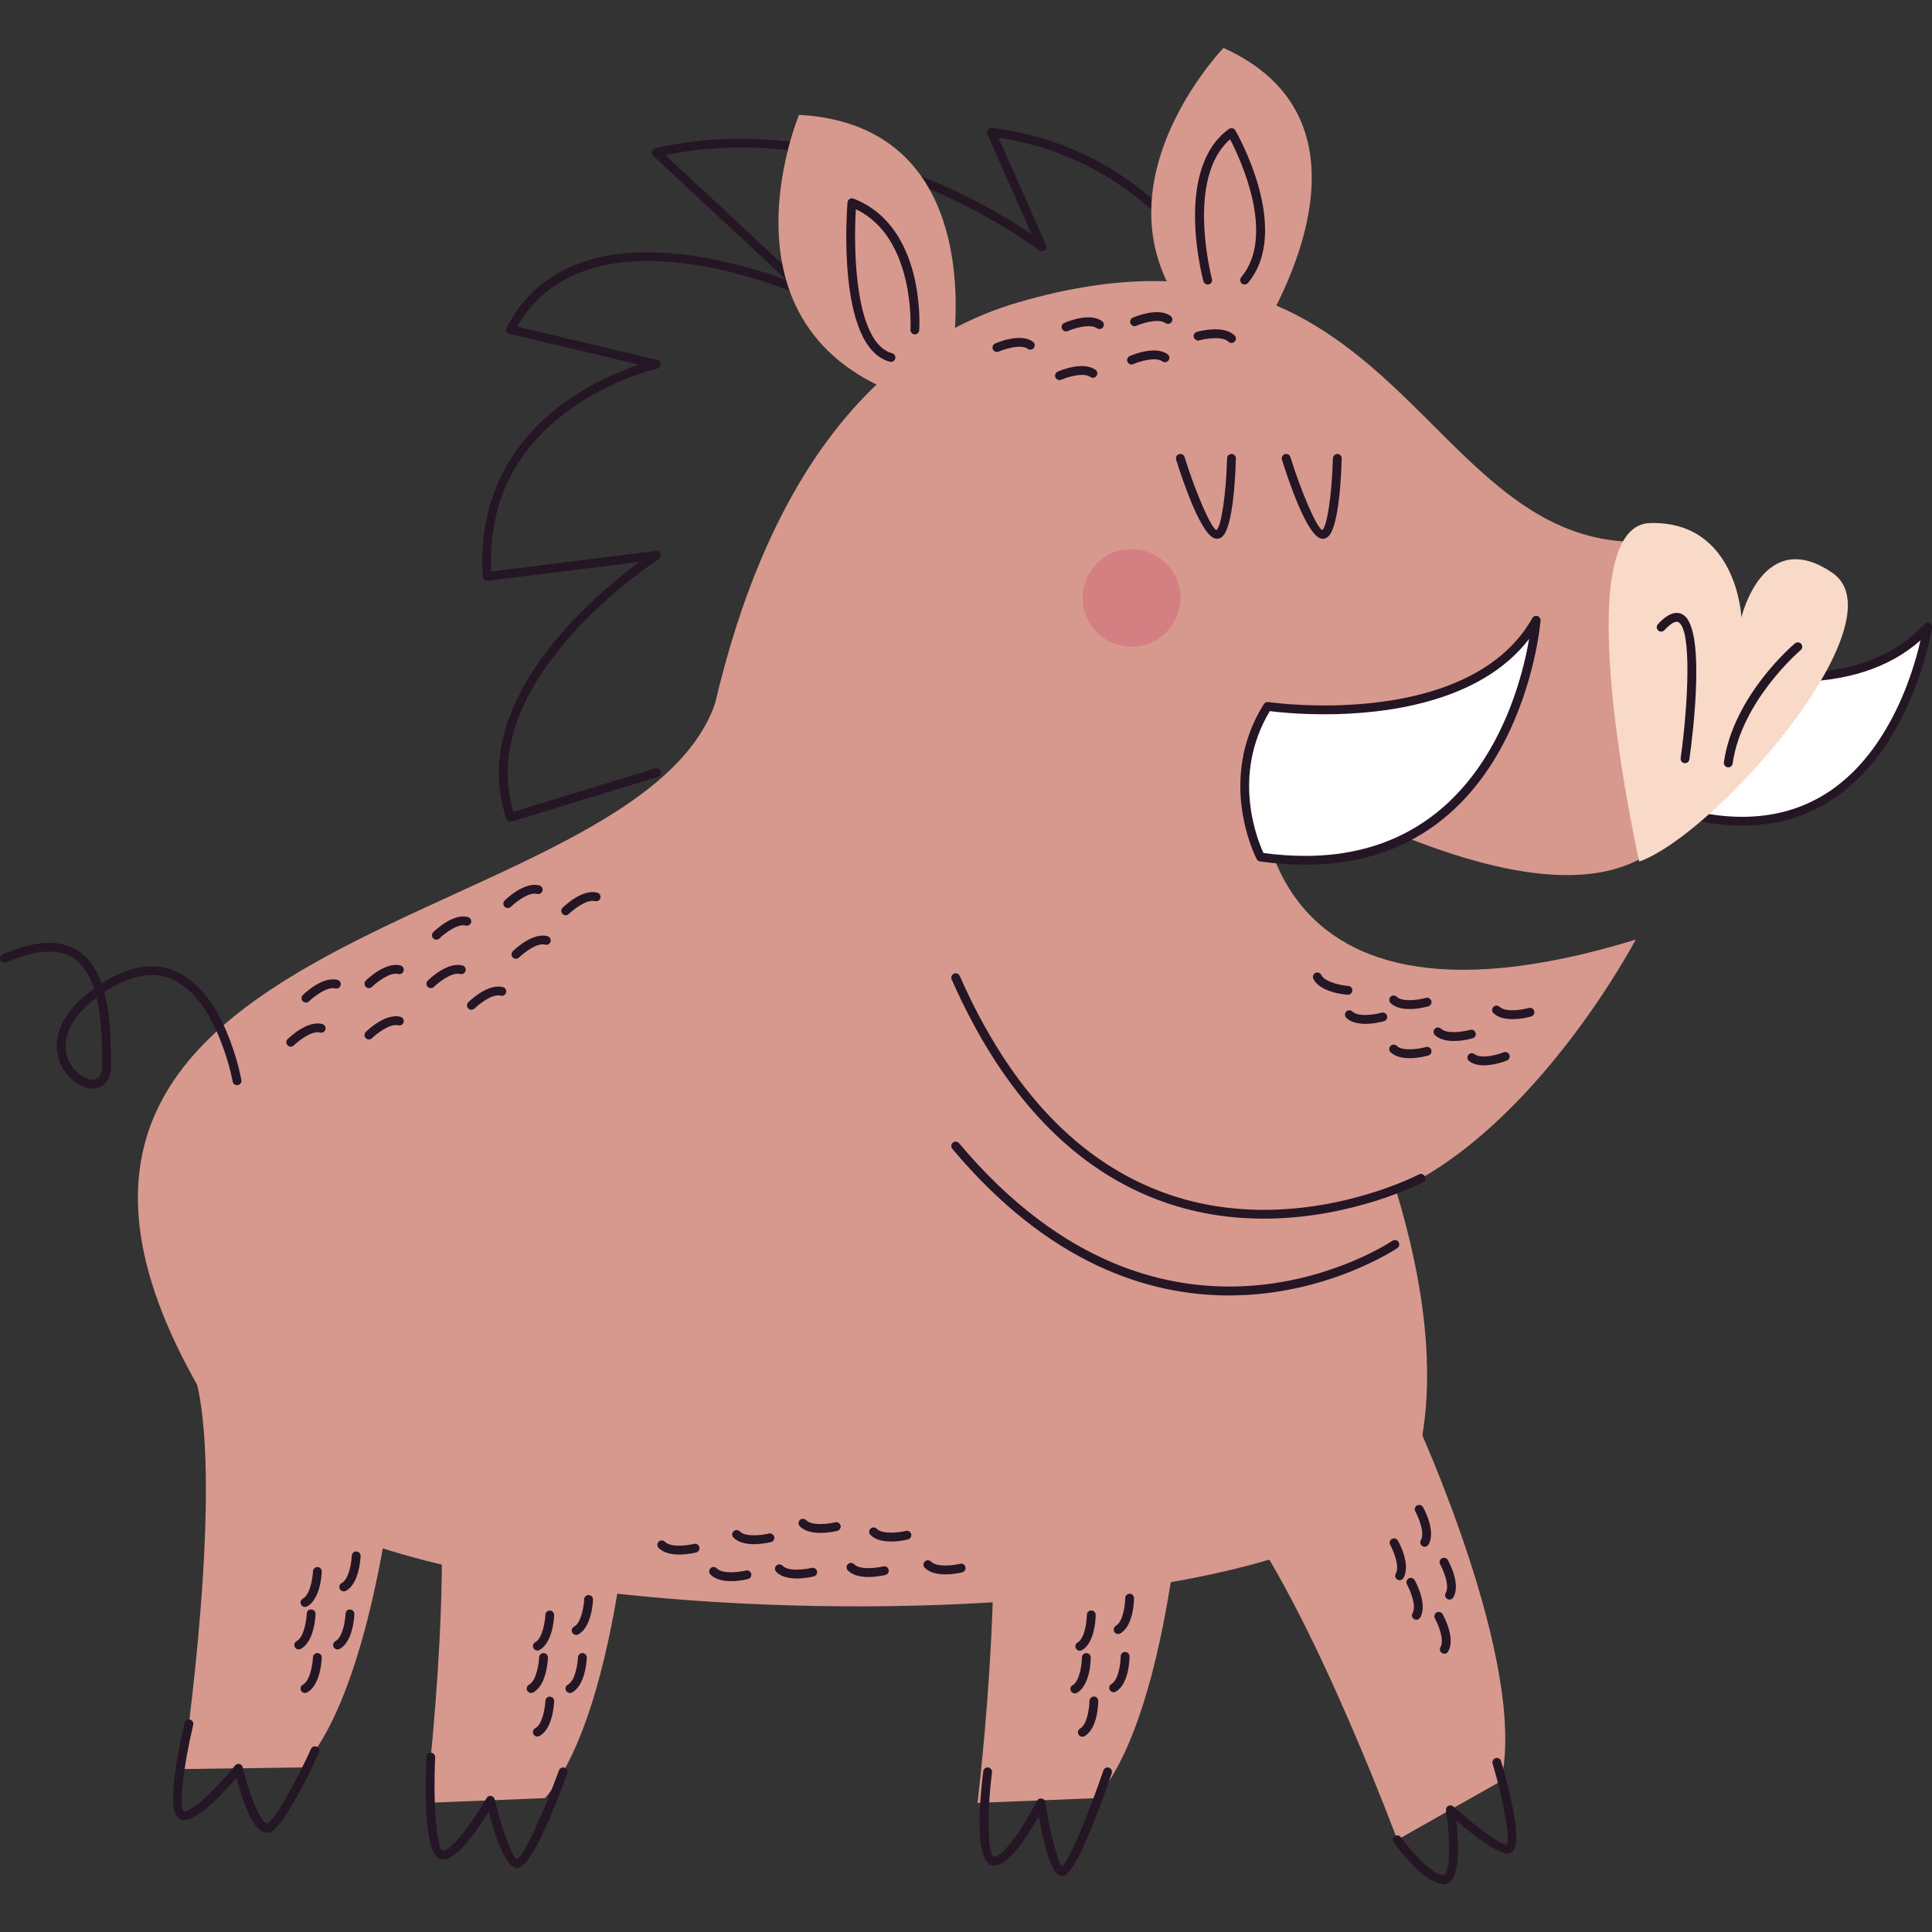 <?xml version="1.0" encoding="UTF-8"?>
<!-- Generator: Adobe Illustrator 25.1.0, SVG Export Plug-In . SVG Version: 6.00 Build 0)  -->
<svg xmlns="http://www.w3.org/2000/svg" xmlns:xlink="http://www.w3.org/1999/xlink" version="1.1" id="Capa_1" x="0px" y="0px" viewBox="0 0 500 500" style="enable-background:new 0 0 500 500;" xml:space="preserve" width="512" height="512">
<rect x="0" y="0" width="500" height="500" fill="#333333" stroke="none"/>
<g>
	<path style="fill:#251626;" d="M132.122,212.653c0.109,0,0.223-0.016,0.334-0.049l37.768-11.549   c0.601-0.185,0.94-0.822,0.757-1.425c-0.185-0.601-0.813-0.942-1.425-0.757l-36.693,11.221   c-10.406-34.263,37.154-65.106,37.641-65.416c0.448-0.287,0.639-0.849,0.459-1.35s-0.686-0.82-1.214-0.744l-42.606,5.31   c-0.811-17.498,6.029-31.601,20.342-41.934c11.001-7.943,22.536-10.557,22.649-10.582c0.519-0.116,0.891-0.572,0.895-1.105   s-0.359-0.996-0.878-1.118l-36.314-8.624c18.894-32.944,74.018-7.856,74.577-7.597c0.508,0.243,1.114,0.071,1.428-0.396   c0.312-0.466,0.241-1.089-0.169-1.472l-37.492-34.942c50.671-10.428,96.347,24.34,96.812,24.699   c0.41,0.316,0.987,0.321,1.401-0.004c0.41-0.321,0.55-0.882,0.339-1.359l-12.315-27.824   c68.042,10.248,79.715,100.895,79.827,101.819c0.073,0.628,0.648,1.087,1.267,0.996c0.626-0.074,1.071-0.641,0.996-1.267   c-0.114-0.951-12.215-95.126-83.818-104.089c-0.428-0.051-0.815,0.123-1.058,0.452c-0.245,0.33-0.294,0.764-0.127,1.14   l11.473,25.919c-11.851-7.989-52.914-32.481-97.422-22.244c-0.41,0.096-0.735,0.408-0.846,0.815   c-0.109,0.408,0.016,0.842,0.325,1.131l34.581,32.229c-15.313-5.684-56.903-17.703-72.506,12.23   c-0.163,0.312-0.172,0.682-0.027,1.002c0.147,0.319,0.432,0.555,0.775,0.635l33.53,7.963c-4.477,1.472-11.863,4.432-19.173,9.698   c-10.564,7.606-22.83,21.618-21.28,45.188c0.02,0.312,0.169,0.604,0.412,0.804c0.241,0.198,0.561,0.296,0.866,0.252l39.265-4.893   c-11.526,8.484-44.698,36.111-34.439,66.463C131.202,212.352,131.645,212.653,132.122,212.653z"/>
	<g>
		<path style="fill:#FFFFFF;" d="M426.099,168.173c0,0,49.433,19.528,72.76-5.862c0,0-10.082,69.212-72.352,45.139    C426.507,207.449,409.72,184.421,426.099,168.173z"/>
		<path style="fill:#251626;" d="M426.095,208.514c-0.203-0.08-0.381-0.216-0.51-0.392c-0.174-0.238-17.168-24.015-0.29-40.757    c0.321-0.316,0.8-0.414,1.223-0.252c0.18,0.071,18.173,7.092,37.234,7.092c15.017,0,26.545-4.261,34.267-12.664    c0.339-0.37,0.882-0.477,1.33-0.258c0.452,0.214,0.711,0.699,0.639,1.194c-0.076,0.512-7.943,51.192-49.105,51.199    c-0.002,0-0.004,0-0.007,0C443.292,213.675,434.955,211.938,426.095,208.514z M463.752,176.486    c-17.324,0-33.784-5.673-37.359-6.985c-6.054,6.339-7.787,14.422-5.15,24.039c1.806,6.588,5.172,11.76,5.998,12.97    c8.475,3.241,16.424,4.884,23.634,4.884c0.002,0,0.004,0,0.007,0c16.393-0.002,29.247-8.234,38.203-24.469    c4.564-8.27,6.9-16.629,7.94-21.213C488.976,172.864,477.804,176.486,463.752,176.486z"/>
	</g>
	<path style="fill:#D7998E;" d="M180.854,307.141c-6.81-5.243-20.043-199.118,82.855-228.943s104.222,72.82,170.166,61.1   c0,0,51.054,147.105-107.836,59.133c0,0-6.964,76.771,97.279,44.744c0,0-25.624,48.83-62.327,65.234   C342.828,316.527,311.942,408.067,180.854,307.141z"/>
	<path style="fill:#D7998E;" d="M246.266,92.882c0,0,11.276-60.32-39.467-63.166c0,0-24.301,57.75,30.841,73.968L246.266,92.882z"/>
	<path style="fill:#D7998E;" d="M324.498,89.176c0,0,38.454-55.847-7.863-76.77c0,0-43.463,45.129,2.143,80.111L324.498,89.176z"/>
	<path style="fill:#F9D9C8;" d="M424.228,222.981c0,0-19.59-87.051,2.868-87.613c22.459-0.561,23.582,24.396,23.582,24.396   s5.615-23.835,23.582-11.483S444.501,215.685,424.228,222.981z"/>
	<path style="fill:#251626;" d="M436.082,197.514c0.559,0,1.047-0.412,1.127-0.982c0.809-5.744,4.513-34.552-1.922-37.606   c-2.633-1.25-5.334,1.662-6.221,2.617c-0.428,0.463-0.399,1.185,0.062,1.613c0.463,0.43,1.185,0.401,1.613-0.062   c1.55-1.679,2.851-2.452,3.568-2.107c3.617,1.717,2.552,21.634,0.641,35.229c-0.087,0.624,0.347,1.201,0.971,1.287   C435.975,197.509,436.029,197.514,436.082,197.514z"/>
	<path style="fill:#251626;" d="M447.272,198.583c0.557,0,1.045-0.41,1.127-0.978c2.336-16.319,17.46-29.233,17.611-29.363   c0.481-0.405,0.543-1.125,0.136-1.606c-0.408-0.481-1.127-0.539-1.606-0.136c-0.65,0.546-15.941,13.611-18.4,30.779   c-0.089,0.624,0.345,1.203,0.967,1.292C447.163,198.578,447.217,198.583,447.272,198.583z"/>
	<path style="fill:#251626;" d="M230.582,93.657c0.503,0,0.964-0.336,1.103-0.846c0.163-0.608-0.198-1.232-0.809-1.397   c-9.54-2.552-10.061-26.414-9.381-37.27c15.46,7.39,14.141,30.935,14.126,31.18c-0.04,0.628,0.437,1.172,1.065,1.212   c0.557,0.065,1.169-0.432,1.212-1.065c0.071-1.094,1.528-26.888-17.01-34.071c-0.334-0.136-0.711-0.098-1.016,0.096   c-0.305,0.189-0.503,0.515-0.532,0.871c-0.129,1.53-2.976,37.523,10.949,41.252C230.386,93.643,230.486,93.657,230.582,93.657z"/>
	<path style="fill:#251626;" d="M312.556,73.631c0.098,0,0.198-0.013,0.298-0.04c0.608-0.165,0.967-0.791,0.802-1.399   c-0.071-0.267-6.887-26.062,4.693-36.149c2.599,5.009,11.925,24.841,2.875,35.719c-0.401,0.483-0.336,1.203,0.149,1.606   c0.477,0.399,1.198,0.336,1.606-0.149c11.375-13.671-2.679-38.437-3.283-39.486c-0.163-0.278-0.434-0.477-0.751-0.546   c-0.323-0.06-0.646,0.004-0.907,0.192c-14.275,10.348-6.905,38.227-6.584,39.41C311.594,73.297,312.053,73.631,312.556,73.631z"/>
	<path style="fill:#251626;" d="M342.335,139.434c0.376,0,0.849-0.109,1.321-0.499c2.889-2.381,3.47-16.128,3.579-20.284   c0.016-0.628-0.481-1.152-1.111-1.169c-0.621,0.045-1.152,0.481-1.169,1.111c-0.245,9.283-1.51,17.798-2.762,18.591   c-1.316-0.459-5.183-9.103-8.243-18.903c-0.189-0.599-0.822-0.94-1.43-0.748c-0.601,0.189-0.935,0.829-0.748,1.43   c1.858,5.942,6.571,19.834,10.237,20.444C342.106,139.423,342.215,139.434,342.335,139.434z"/>
	<path style="fill:#251626;" d="M314.948,139.434c0.376,0,0.849-0.109,1.321-0.499c2.889-2.381,3.47-16.128,3.579-20.284   c0.016-0.628-0.481-1.152-1.111-1.169c-0.695,0.045-1.152,0.481-1.169,1.111c-0.245,9.283-1.51,17.798-2.762,18.591   c-1.316-0.459-5.183-9.103-8.243-18.903c-0.189-0.599-0.822-0.94-1.43-0.748c-0.601,0.189-0.935,0.829-0.748,1.43   c1.858,5.942,6.571,19.834,10.237,20.444C314.719,139.423,314.828,139.434,314.948,139.434z"/>
	<circle style="fill:#D47F81;" cx="292.839" cy="154.739" r="12.633"/>
	<path style="fill:#D7998E;" d="M337.615,252.689c0,0,41.934,72.072,29.366,124.372S98.969,426.07,66.775,382.398   c-107.327-145.591,95.881-136.507,118.279-200.289C194.452,155.348,337.615,252.689,337.615,252.689z"/>
	<g>
		<path style="fill:#FFFFFF;" d="M328.045,182.816c0,0,52.583,7.747,69.509-22.292c0,0-5.194,70.534-71.312,61.286    C326.242,221.811,315.801,202.37,328.045,182.816z"/>
		<path style="fill:#251626;" d="M326.085,222.941c-0.361-0.051-0.675-0.27-0.846-0.59c-0.107-0.2-10.611-20.255,1.84-40.141    c0.243-0.385,0.69-0.577,1.134-0.523c0.06,0.009,6.121,0.886,14.625,0.886c15.306,0,42.64-2.936,53.725-22.607    c0.258-0.465,0.806-0.686,1.323-0.532c0.512,0.154,0.846,0.641,0.809,1.176c-0.047,0.63-5.297,63.178-60.926,63.178    C334.034,223.787,330.103,223.502,326.085,222.941z M342.836,184.854c-7.029,0-12.315-0.572-14.208-0.809    c-10.101,16.814-3.089,33.61-1.63,36.719c3.706,0.492,7.326,0.742,10.769,0.742c44.419,0,55.478-41.677,57.979-56.173    C382.839,182.199,357.487,184.854,342.836,184.854z"/>
	</g>
	<path style="fill:#D7998E;" d="M306.904,372.128c0,0-2.906,69.501-23.106,93.227l-30.816,1.225c0,0,9.319-76.826,0-103.086   L306.904,372.128z"/>
	<path style="fill:#D7998E;" d="M366.324,367.483c0,0,29.23,63.123,22.13,93.463l-26.838,15.195c0,0-26.881-72.57-47.186-91.652   L366.324,367.483z"/>
	<path style="fill:#D7998E;" d="M103.727,364.824c0,0-4.734,69.401-25.551,92.587l-30.838,0.414c0,0,11.337-76.554,2.712-103.05   L103.727,364.824z"/>
	<path style="fill:#D7998E;" d="M164.157,372.128c0,0-2.906,69.501-23.106,93.227l-30.816,1.225c0,0,9.319-76.826,0-103.086   L164.157,372.128z"/>
	<path style="fill:#251626;" d="M327.069,315.387c23.079,0,40.967-9.299,41.207-9.426c0.557-0.294,0.768-0.984,0.472-1.541   c-0.294-0.552-0.978-0.773-1.541-0.472c-0.314,0.165-31.915,16.564-64.937,5.096c-22.714-7.889-40.847-26.89-53.894-56.48   c-0.252-0.577-0.922-0.84-1.503-0.581c-0.575,0.254-0.837,0.927-0.581,1.503c13.317,30.2,31.908,49.62,55.255,57.721   C310.333,314.254,319.017,315.387,327.069,315.387z"/>
	<path style="fill:#251626;" d="M318.057,335.262c25.278,0,43.254-12.039,43.579-12.264c0.517-0.356,0.648-1.067,0.292-1.584   c-0.361-0.519-1.071-0.65-1.586-0.294c-0.579,0.399-58.284,38.949-112.136-25.264c-0.405-0.483-1.125-0.546-1.606-0.14   c-0.483,0.403-0.546,1.123-0.14,1.606C271.409,327.072,297.214,335.262,318.057,335.262z"/>
	<path style="fill:#251626;" d="M15.46,274.864c-1.196-3.085-2.532-10.82,8.883-19.012c-1.107-3.345-2.8-6.183-5.392-7.874   c-3.976-2.59-9.814-2.218-17.348,1.105c-0.581,0.256-1.25-0.007-1.503-0.581c-0.256-0.577,0.007-1.25,0.581-1.503   c8.288-3.655,14.854-3.971,19.516-0.931c2.916,1.9,4.833,4.933,6.094,8.464c0.223-0.143,0.45-0.285,0.679-0.428   c6.845-4.241,13.11-5.145,18.62-2.686c12.729,5.675,16.714,27.173,16.876,28.086c0.111,0.619-0.301,1.212-0.922,1.323   c-0.608,0.098-1.212-0.301-1.323-0.922c-0.038-0.212-3.936-21.226-15.564-26.407c-4.784-2.127-10.328-1.27-16.484,2.544   c-0.408,0.252-0.797,0.503-1.176,0.753c1.715,6.354,1.715,13.783,1.715,19.108c0,4.501-2.662,5.486-3.806,5.7   c-0.307,0.058-0.621,0.085-0.942,0.085C20.701,281.686,16.977,278.777,15.46,274.864z M17.587,274.04   c1.368,3.528,4.758,5.713,6.898,5.321c1.608-0.301,1.944-2.047,1.944-3.459c0-4.956,0-11.834-1.421-17.709   C15.596,265.255,16.609,271.518,17.587,274.04z"/>
	<path style="fill:#251626;" d="M274.819,485.464c0.212,0,0.425-0.038,0.637-0.118c3.365-1.263,9.7-18.901,12.268-26.427   c0.203-0.595-0.116-1.243-0.713-1.448c-0.584-0.196-1.243,0.116-1.448,0.713c-3.708,10.869-8.707,23.068-10.68,24.857   c-1.363-1.599-3.303-9.584-4.361-16.629c-0.073-0.49-0.454-0.875-0.942-0.956c-0.497-0.091-0.971,0.163-1.198,0.604   c-3.802,7.377-9.214,14.97-11.132,14.457c-1.653-0.412-1.902-10.816-0.523-21.823c0.078-0.626-0.365-1.196-0.989-1.274   c-0.617-0.087-1.196,0.361-1.274,0.989c-0.869,6.929-2.385,23.166,2.234,24.322c3.827,0.933,9.159-7.401,12.114-12.662   c0.949,5.346,2.795,13.789,5.185,15.175C274.251,485.391,274.531,485.464,274.819,485.464z"/>
	<path style="fill:#251626;" d="M373.584,487.594c0.804,0,1.528-0.345,2.087-0.996c2.241-2.599,1.724-10.707,1.203-15.395   c3.118,2.655,8.715,7.136,12.315,8.392c1.158,0.405,1.911-0.082,2.254-0.41c2.777-2.646-1.149-17.255-2.967-23.413   c-0.178-0.604-0.82-0.944-1.417-0.771c-0.604,0.178-0.949,0.813-0.771,1.417c3.022,10.241,4.662,19.912,3.579,21.119   c-4.595-1.724-13.653-9.938-13.742-10.021c-0.359-0.321-0.88-0.388-1.305-0.163c-0.425,0.227-0.662,0.699-0.59,1.176   c0.8,5.352,1.432,14.587-0.285,16.58c-0.176,0.203-0.292,0.203-0.361,0.203c-2.842,0-8.281-6.036-11.045-9.842   c-0.37-0.512-1.085-0.619-1.593-0.252c-0.51,0.37-0.621,1.082-0.252,1.593C361.494,477.914,368.66,487.594,373.584,487.594z"/>
	<path style="fill:#251626;" d="M133.823,483.453c2.664,0,7.032-8.241,12.987-24.509c0.216-0.592-0.087-1.247-0.679-1.463   c-0.595-0.218-1.247,0.091-1.463,0.679c-3.844,10.504-9.112,22.298-10.914,23.035c-1.1-0.421-3.878-7.678-5.742-15.54   c-0.107-0.454-0.483-0.797-0.944-0.866c-0.479-0.06-0.922,0.158-1.154,0.561c-3.782,6.584-9.159,13.62-11.317,13.62   c-0.016,0-0.033,0-0.049,0c-1.581-0.757-2.477-11.825-1.922-24.162c0.029-0.628-0.457-1.163-1.087-1.189   c-0.702-0.111-1.16,0.459-1.189,1.087c-0.445,9.814-0.503,26.309,4.083,26.541c3.802,0.223,9.139-7.669,12.032-12.364   c1.624,6.223,4.274,14.239,7.221,14.564C133.73,483.451,133.777,483.453,133.823,483.453z"/>
	<path style="fill:#251626;" d="M69.002,474.31c0.405,0,0.804-0.102,1.185-0.312c4.014-2.187,11.537-18.582,12.382-20.447   c0.261-0.572,0.007-1.247-0.568-1.508c-0.568-0.256-1.25-0.007-1.508,0.568c-3.069,6.764-8.878,18.012-11.397,19.384   c-2.216-0.891-4.96-9.09-6.274-14.627c-0.1-0.423-0.432-0.753-0.858-0.849c-0.414-0.105-0.866,0.053-1.138,0.394   c-4.824,5.976-11.243,12.199-13.288,11.856c-1.261-1.045-0.16-11.306,2.463-22.382c0.145-0.613-0.234-1.227-0.846-1.372   c-0.617-0.156-1.227,0.232-1.372,0.846c-0.797,3.361-4.644,20.317-2.143,24.117c0.474,0.722,1.078,0.962,1.501,1.036   c3.633,0.633,10.517-6.796,14.019-10.927c1.158,4.323,3.742,12.631,6.787,13.987C68.296,474.232,68.652,474.31,69.002,474.31z"/>
	<path style="fill:#251626;" d="M147.495,438.145c0.183,0,0.368-0.045,0.541-0.136c3.466-1.866,3.793-8.288,3.82-9.014   c0.022-0.628-0.47-1.156-1.098-1.178c-0.016-0.002-0.029-0.002-0.042-0.002c-0.61,0-1.116,0.483-1.14,1.098   c-0.056,1.503-0.657,6.029-2.622,7.087c-0.555,0.298-0.762,0.991-0.463,1.546C146.697,437.927,147.089,438.145,147.495,438.145z"/>
	<path style="fill:#251626;" d="M149.105,423.124c0.183,0,0.368-0.045,0.539-0.136c3.468-1.864,3.795-8.288,3.822-9.014   c0.022-0.628-0.47-1.156-1.098-1.178c-0.016-0.002-0.029-0.002-0.042-0.002c-0.61,0-1.116,0.483-1.14,1.098   c-0.056,1.503-0.657,6.032-2.619,7.087c-0.555,0.298-0.764,0.989-0.466,1.544C148.305,422.906,148.7,423.124,149.105,423.124z"/>
	<path style="fill:#251626;" d="M139.06,427.151c0.183,0,0.37-0.045,0.541-0.136c3.463-1.866,3.791-8.29,3.818-9.016   c0.022-0.628-0.47-1.156-1.098-1.178c-0.016-0.002-0.029-0.002-0.042-0.002c-0.61,0-1.116,0.483-1.14,1.098   c-0.056,1.503-0.657,6.034-2.619,7.09c-0.555,0.298-0.762,0.991-0.463,1.546C138.262,426.935,138.654,427.151,139.06,427.151z"/>
	<path style="fill:#251626;" d="M224.771,408.128c2.111,0,4-0.443,4.368-0.535c0.61-0.154,0.982-0.771,0.831-1.383   c-0.151-0.61-0.764-0.984-1.383-0.831c-1.461,0.363-5.976,1.038-7.535-0.559c-0.439-0.448-1.16-0.461-1.613-0.018   c-0.45,0.439-0.459,1.16-0.018,1.613C220.733,407.758,222.844,408.128,224.771,408.128z"/>
	<path style="fill:#251626;" d="M212.338,396.715c2.111,0,3.996-0.443,4.366-0.535c0.61-0.154,0.982-0.771,0.831-1.381   c-0.151-0.613-0.762-0.982-1.383-0.833c-1.461,0.365-5.976,1.038-7.535-0.559c-0.441-0.45-1.163-0.454-1.613-0.018   c-0.45,0.441-0.459,1.163-0.018,1.613C208.3,396.345,210.412,396.715,212.338,396.715z"/>
	<path style="fill:#251626;" d="M206.238,408.515c2.111,0,3.996-0.443,4.366-0.535c0.61-0.154,0.982-0.771,0.831-1.381   s-0.777-0.982-1.381-0.833c-1.463,0.363-5.978,1.038-7.537-0.559c-0.439-0.45-1.16-0.454-1.613-0.018   c-0.45,0.441-0.459,1.163-0.018,1.613C202.2,408.146,204.311,408.515,206.238,408.515z"/>
	<path style="fill:#251626;" d="M230.62,398.947c2.111,0,3.996-0.443,4.366-0.535c0.61-0.154,0.982-0.771,0.831-1.381   c-0.151-0.613-0.766-0.984-1.383-0.833c-1.457,0.363-5.976,1.038-7.535-0.559c-0.439-0.452-1.16-0.457-1.613-0.018   c-0.45,0.441-0.459,1.163-0.018,1.613C226.582,398.577,228.693,398.947,230.62,398.947z"/>
	<path style="fill:#251626;" d="M244.663,407.449c2.111,0,3.996-0.443,4.366-0.535c0.61-0.154,0.982-0.771,0.831-1.381   c-0.151-0.612-0.78-0.984-1.381-0.833c-1.463,0.365-5.978,1.038-7.537-0.559c-0.441-0.45-1.16-0.457-1.613-0.018   c-0.45,0.441-0.459,1.163-0.018,1.613C240.625,407.079,242.737,407.449,244.663,407.449z"/>
	<path style="fill:#251626;" d="M195.163,399.628c2.111,0,3.996-0.443,4.366-0.535c0.61-0.154,0.982-0.771,0.831-1.381   c-0.151-0.612-0.775-0.98-1.381-0.833c-1.466,0.363-5.978,1.038-7.537-0.559c-0.439-0.45-1.16-0.454-1.613-0.018   c-0.45,0.441-0.459,1.163-0.018,1.613C191.125,399.259,193.237,399.628,195.163,399.628z"/>
	<path style="fill:#251626;" d="M189.217,409.197c2.109,0,3.996-0.443,4.366-0.535c0.61-0.154,0.982-0.771,0.831-1.381   c-0.151-0.612-0.775-0.98-1.381-0.833c-1.463,0.363-5.978,1.036-7.537-0.559c-0.439-0.445-1.16-0.461-1.613-0.018   c-0.45,0.439-0.459,1.163-0.018,1.613C185.176,408.827,187.29,409.197,189.217,409.197z"/>
	<path style="fill:#251626;" d="M175.797,402.312c2.111,0,3.996-0.443,4.366-0.535c0.61-0.154,0.982-0.771,0.831-1.381   c-0.151-0.612-0.76-0.984-1.383-0.833c-1.459,0.363-5.974,1.036-7.535-0.559c-0.439-0.452-1.16-0.457-1.613-0.018   c-0.45,0.441-0.459,1.163-0.018,1.613C171.759,401.943,173.87,402.312,175.797,402.312z"/>
	<path style="fill:#251626;" d="M95.474,255.727c0.287,0,0.575-0.109,0.797-0.325c1.076-1.051,4.633-3.925,6.782-3.332   c0.61,0.167,1.236-0.196,1.401-0.8c0.165-0.608-0.194-1.236-0.8-1.401c-3.811-1.031-8.462,3.394-8.978,3.902   c-0.45,0.441-0.457,1.163-0.018,1.613C94.881,255.611,95.177,255.727,95.474,255.727z"/>
	<path style="fill:#251626;" d="M111.504,255.727c0.287,0,0.575-0.109,0.797-0.325c1.076-1.051,4.626-3.925,6.782-3.332   c0.613,0.167,1.236-0.196,1.401-0.8c0.165-0.608-0.194-1.236-0.8-1.401c-3.82-1.031-8.462,3.394-8.978,3.902   c-0.45,0.441-0.457,1.163-0.018,1.613C110.911,255.611,111.207,255.727,111.504,255.727z"/>
	<path style="fill:#251626;" d="M112.936,243.187c0.287,0,0.575-0.109,0.797-0.325c1.076-1.051,4.628-3.929,6.784-3.332   c0.613,0.167,1.234-0.194,1.399-0.802c0.165-0.608-0.194-1.234-0.802-1.399c-3.793-1.027-8.459,3.394-8.976,3.902   c-0.45,0.441-0.457,1.163-0.018,1.613C112.343,243.071,112.64,243.187,112.936,243.187z"/>
	<path style="fill:#251626;" d="M133.512,248.136c0.287,0,0.575-0.109,0.797-0.325c1.076-1.051,4.633-3.929,6.782-3.332   c0.617,0.165,1.236-0.196,1.401-0.8c0.165-0.608-0.194-1.236-0.8-1.401c-3.815-1.033-8.462,3.394-8.978,3.902   c-0.45,0.441-0.457,1.163-0.018,1.613C132.919,248.02,133.215,248.136,133.512,248.136z"/>
	<path style="fill:#251626;" d="M131.405,235.006c0.287,0,0.575-0.109,0.797-0.325c1.076-1.051,4.637-3.927,6.78-3.332   c0.615,0.167,1.236-0.196,1.401-0.8c0.165-0.608-0.194-1.236-0.8-1.401c-3.818-1.027-8.459,3.394-8.976,3.902   c-0.45,0.441-0.457,1.163-0.018,1.613C130.812,234.89,131.108,235.006,131.405,235.006z"/>
	<path style="fill:#251626;" d="M146.401,236.872c0.287,0,0.575-0.109,0.797-0.325c1.076-1.051,4.633-3.922,6.78-3.332   c0.61,0.167,1.236-0.196,1.401-0.8c0.165-0.608-0.194-1.236-0.8-1.401c-3.813-1.027-8.459,3.394-8.976,3.902   c-0.45,0.441-0.457,1.163-0.018,1.613C145.809,236.757,146.105,236.872,146.401,236.872z"/>
	<path style="fill:#251626;" d="M95.474,269.013c0.287,0,0.575-0.109,0.797-0.325c1.076-1.051,4.633-3.92,6.782-3.332   c0.61,0.165,1.236-0.196,1.401-0.8c0.165-0.608-0.194-1.236-0.8-1.401c-3.811-1.031-8.462,3.394-8.978,3.902   c-0.45,0.441-0.457,1.163-0.018,1.613C94.881,268.897,95.177,269.013,95.474,269.013z"/>
	<path style="fill:#251626;" d="M79.179,259.46c0.287,0,0.575-0.109,0.797-0.325c1.078-1.053,4.651-3.911,6.784-3.332   c0.613,0.165,1.234-0.196,1.399-0.802c0.165-0.608-0.194-1.234-0.802-1.399c-3.802-1.027-8.457,3.397-8.976,3.902   c-0.45,0.441-0.459,1.163-0.018,1.613C78.586,259.344,78.882,259.46,79.179,259.46z"/>
	<path style="fill:#251626;" d="M75.239,270.879c0.287,0,0.575-0.109,0.797-0.325c1.076-1.051,4.631-3.924,6.782-3.332   c0.61,0.165,1.236-0.196,1.401-0.8c0.165-0.608-0.194-1.236-0.8-1.401c-3.82-1.033-8.462,3.394-8.978,3.902   c-0.45,0.441-0.457,1.163-0.018,1.613C74.646,270.763,74.942,270.879,75.239,270.879z"/>
	<path style="fill:#251626;" d="M122.001,261.328c0.287,0,0.575-0.109,0.797-0.325c1.076-1.051,4.628-3.929,6.782-3.332   c0.613,0.169,1.234-0.194,1.401-0.8c0.165-0.608-0.194-1.236-0.8-1.401c-3.82-1.036-8.462,3.394-8.978,3.902   c-0.45,0.441-0.457,1.163-0.018,1.613C121.408,261.212,121.705,261.328,122.001,261.328z"/>
	<path style="fill:#251626;" d="M376.266,269.407c2.303,0,4.443-0.579,4.838-0.693c0.606-0.172,0.956-0.804,0.782-1.408   c-0.172-0.606-0.806-0.971-1.408-0.784c-1.45,0.408-5.94,1.238-7.551-0.301c-0.454-0.437-1.18-0.419-1.613,0.036   c-0.437,0.457-0.419,1.178,0.036,1.613C372.593,269.057,374.48,269.407,376.266,269.407z"/>
	<path style="fill:#251626;" d="M384.032,275.703c2.733,0,5.517-1.067,5.962-1.247c0.586-0.234,0.869-0.895,0.635-1.481   c-0.234-0.586-0.904-0.866-1.481-0.635c-1.397,0.555-5.775,1.838-7.542,0.47c-0.492-0.388-1.209-0.298-1.599,0.2   c-0.388,0.497-0.296,1.214,0.2,1.599C381.257,275.425,382.638,275.703,384.032,275.703z"/>
	<path style="fill:#251626;" d="M391.44,263.754c2.301,0,4.439-0.579,4.833-0.693c0.604-0.172,0.956-0.804,0.782-1.408   c-0.172-0.606-0.802-0.971-1.408-0.784c-1.448,0.408-5.94,1.234-7.551-0.303c-0.459-0.437-1.178-0.419-1.613,0.036   c-0.437,0.457-0.419,1.178,0.036,1.613C387.765,263.404,389.652,263.754,391.44,263.754z"/>
	<path style="fill:#251626;" d="M364.806,261.139c2.305,0,4.443-0.579,4.838-0.693c0.606-0.174,0.956-0.804,0.782-1.408   c-0.174-0.608-0.804-0.964-1.41-0.784c-1.443,0.408-5.936,1.241-7.548-0.301c-0.459-0.437-1.18-0.417-1.613,0.036   c-0.437,0.457-0.419,1.178,0.036,1.613C361.136,260.789,363.02,261.139,364.806,261.139z"/>
	<path style="fill:#251626;" d="M364.811,273.859c2.301,0,4.439-0.579,4.833-0.693c0.606-0.174,0.956-0.804,0.782-1.408   c-0.174-0.608-0.804-0.967-1.41-0.784c-1.443,0.405-5.936,1.236-7.548-0.303c-0.454-0.437-1.18-0.419-1.613,0.036   c-0.437,0.457-0.419,1.178,0.036,1.613C361.136,273.509,363.022,273.859,364.811,273.859z"/>
	<path style="fill:#251626;" d="M353.349,264.97c2.303,0,4.441-0.579,4.835-0.693c0.604-0.172,0.956-0.802,0.782-1.408   c-0.172-0.606-0.804-0.969-1.408-0.784c-1.448,0.408-5.94,1.236-7.553-0.303c-0.459-0.437-1.18-0.419-1.613,0.036   c-0.437,0.457-0.419,1.178,0.036,1.613C349.674,264.62,351.563,264.97,353.349,264.97z"/>
	<path style="fill:#251626;" d="M348.865,257.437c0.592,0,1.094-0.461,1.136-1.062c0.042-0.628-0.432-1.172-1.06-1.216   c-1.499-0.105-6.005-0.851-6.998-2.846c-0.281-0.566-0.969-0.797-1.528-0.512c-0.564,0.281-0.793,0.964-0.512,1.528   c1.753,3.524,8.159,4.058,8.883,4.107C348.812,257.437,348.839,257.437,348.865,257.437z"/>
	<path style="fill:#251626;" d="M258.003,91.089c0.151,0,0.307-0.031,0.454-0.096c1.376-0.601,5.717-2.025,7.522-0.717   c0.508,0.368,1.223,0.261,1.593-0.252c0.37-0.51,0.258-1.223-0.252-1.593c-3.183-2.312-9.112,0.18-9.778,0.472   c-0.575,0.254-0.837,0.924-0.586,1.501C257.143,90.832,257.561,91.089,258.003,91.089z"/>
	<path style="fill:#251626;" d="M292.842,94.332c0.151,0,0.307-0.031,0.454-0.096c1.379-0.601,5.715-2.018,7.522-0.715   c0.508,0.37,1.223,0.261,1.593-0.252c0.37-0.51,0.258-1.223-0.252-1.593c-3.183-2.323-9.112,0.178-9.778,0.47   c-0.575,0.254-0.837,0.924-0.586,1.501C291.982,94.075,292.401,94.332,292.842,94.332z"/>
	<path style="fill:#251626;" d="M293.615,84.416c0.151,0,0.307-0.031,0.454-0.096c1.379-0.601,5.715-2.025,7.524-0.715   c0.508,0.368,1.221,0.258,1.592-0.252c0.37-0.51,0.258-1.223-0.252-1.593c-3.183-2.316-9.112,0.178-9.78,0.47   c-0.575,0.254-0.837,0.924-0.586,1.501C292.755,84.159,293.174,84.416,293.615,84.416z"/>
	<path style="fill:#251626;" d="M274.193,98.367c0.151,0,0.307-0.031,0.454-0.096c1.376-0.601,5.715-2.016,7.522-0.715   c0.506,0.37,1.221,0.258,1.593-0.252c0.37-0.51,0.258-1.223-0.252-1.593c-3.183-2.321-9.11,0.178-9.778,0.47   c-0.575,0.254-0.837,0.924-0.586,1.501C273.333,98.111,273.752,98.367,274.193,98.367z"/>
	<path style="fill:#251626;" d="M275.883,85.765c0.151,0,0.307-0.031,0.454-0.096c1.379-0.601,5.724-2.022,7.524-0.717   c0.508,0.368,1.223,0.261,1.593-0.252c0.37-0.51,0.258-1.223-0.252-1.593c-3.185-2.316-9.114,0.18-9.78,0.472   c-0.575,0.254-0.837,0.924-0.586,1.501C275.024,85.509,275.442,85.765,275.883,85.765z"/>
	<path style="fill:#251626;" d="M318.708,88.75c0.298,0,0.597-0.116,0.82-0.347c0.439-0.454,0.425-1.176-0.027-1.613   c-2.833-2.735-9.05-1.096-9.749-0.9c-0.606,0.169-0.96,0.797-0.791,1.405c0.169,0.606,0.806,0.956,1.405,0.791   c1.443-0.401,5.94-1.203,7.548,0.343C318.138,88.643,318.423,88.75,318.708,88.75z"/>
	<path style="fill:#251626;" d="M139.06,449.418c0.183,0,0.368-0.045,0.541-0.136c3.463-1.864,3.791-8.288,3.818-9.014   c0.022-0.628-0.47-1.156-1.098-1.178c-0.016-0.002-0.029-0.002-0.042-0.002c-0.61,0-1.116,0.483-1.14,1.098   c-0.056,1.503-0.657,6.032-2.619,7.087c-0.555,0.298-0.762,0.991-0.463,1.546C138.262,449.199,138.654,449.418,139.06,449.418z"/>
	<path style="fill:#251626;" d="M137.45,438.145c0.183,0,0.37-0.045,0.541-0.136c3.463-1.866,3.791-8.288,3.818-9.014   c0.022-0.628-0.47-1.156-1.098-1.178c-0.016-0.002-0.029-0.002-0.042-0.002c-0.61,0-1.116,0.483-1.14,1.098   c-0.056,1.503-0.657,6.032-2.619,7.087c-0.555,0.298-0.762,0.991-0.463,1.546C136.652,437.929,137.044,438.145,137.45,438.145z"/>
	<path style="fill:#251626;" d="M87.353,426.871c0.183,0,0.37-0.045,0.541-0.136c3.463-1.866,3.791-8.288,3.818-9.014   c0.022-0.628-0.47-1.156-1.098-1.178c-0.697-0.069-1.158,0.468-1.183,1.096c-0.056,1.503-0.657,6.032-2.619,7.087   c-0.555,0.298-0.762,0.991-0.463,1.546C86.556,426.655,86.948,426.871,87.353,426.871z"/>
	<path style="fill:#251626;" d="M88.961,411.852c0.183,0,0.368-0.045,0.541-0.136c3.466-1.866,3.793-8.288,3.82-9.014   c0.022-0.628-0.47-1.156-1.098-1.178c-0.016-0.002-0.029-0.002-0.042-0.002c-0.61,0-1.116,0.483-1.14,1.098   c-0.056,1.503-0.657,6.029-2.622,7.087c-0.555,0.298-0.762,0.991-0.463,1.546C88.164,411.634,88.556,411.852,88.961,411.852z"/>
	<path style="fill:#251626;" d="M78.916,415.877c0.183,0,0.37-0.045,0.541-0.136c3.463-1.866,3.791-8.288,3.818-9.014   c0.022-0.628-0.47-1.156-1.098-1.178c-0.016-0.002-0.029-0.002-0.042-0.002c-0.61,0-1.116,0.483-1.14,1.098   c-0.056,1.503-0.657,6.032-2.619,7.087c-0.555,0.298-0.762,0.991-0.463,1.546C78.119,415.661,78.511,415.877,78.916,415.877z"/>
	<path style="fill:#251626;" d="M78.916,438.145c0.183,0,0.37-0.045,0.541-0.136c3.463-1.866,3.791-8.288,3.818-9.014   c0.022-0.628-0.47-1.156-1.098-1.178c-0.016-0.002-0.029-0.002-0.042-0.002c-0.61,0-1.116,0.483-1.14,1.098   c-0.056,1.503-0.657,6.032-2.619,7.087c-0.555,0.298-0.762,0.991-0.463,1.546C78.119,437.929,78.511,438.145,78.916,438.145z"/>
	<path style="fill:#251626;" d="M77.306,426.871c0.183,0,0.37-0.045,0.541-0.136c3.463-1.866,3.793-8.288,3.82-9.014   c0.022-0.628-0.47-1.156-1.098-1.178c-0.735-0.069-1.158,0.468-1.183,1.096c-0.056,1.503-0.659,6.029-2.622,7.087   c-0.555,0.298-0.762,0.991-0.463,1.546C76.508,426.655,76.9,426.871,77.306,426.871z"/>
	<path style="fill:#251626;" d="M288.203,437.947c0.194,0,0.39-0.049,0.57-0.154c3.41-1.969,3.544-8.397,3.548-9.123   c0.004-0.63-0.503-1.143-1.134-1.147c-0.002,0-0.004,0-0.007,0c-0.626,0-1.136,0.506-1.14,1.134   c-0.011,1.503-0.477,6.047-2.408,7.163c-0.546,0.314-0.733,1.011-0.417,1.557C287.425,437.742,287.811,437.947,288.203,437.947z"/>
	<path style="fill:#251626;" d="M289.363,422.886c0.194,0,0.39-0.049,0.57-0.154c3.41-1.969,3.546-8.397,3.55-9.123   c0.004-0.63-0.503-1.143-1.134-1.147c-0.002,0-0.004,0-0.007,0c-0.626,0-1.136,0.506-1.14,1.134   c-0.011,1.503-0.479,6.047-2.41,7.163c-0.546,0.314-0.733,1.011-0.417,1.557C288.586,422.681,288.971,422.886,289.363,422.886z"/>
	<path style="fill:#251626;" d="M279.443,427.209c0.194,0,0.39-0.049,0.57-0.154c3.408-1.967,3.544-8.397,3.548-9.123   c0.004-0.63-0.503-1.143-1.134-1.147c-0.002,0-0.004,0-0.007,0c-0.626,0-1.136,0.506-1.14,1.134   c-0.011,1.503-0.477,6.047-2.408,7.163c-0.546,0.314-0.733,1.011-0.417,1.557C278.665,427.004,279.051,427.209,279.443,427.209z"/>
	<path style="fill:#251626;" d="M280.109,449.469c0.194,0,0.392-0.049,0.57-0.154c3.408-1.969,3.544-8.397,3.548-9.123   c0.004-0.63-0.503-1.143-1.134-1.147c-0.552,0.047-1.143,0.503-1.147,1.134c-0.011,1.503-0.477,6.047-2.408,7.163   c-0.546,0.314-0.733,1.011-0.417,1.557C279.333,449.264,279.717,449.469,280.109,449.469z"/>
	<path style="fill:#251626;" d="M278.162,438.248c0.194,0,0.392-0.049,0.57-0.154c3.408-1.969,3.544-8.397,3.548-9.123   c0.004-0.63-0.503-1.143-1.134-1.147c-0.002,0-0.004,0-0.007,0c-0.626,0-1.136,0.506-1.14,1.134   c-0.011,1.503-0.477,6.047-2.408,7.163c-0.546,0.314-0.733,1.011-0.417,1.557C277.387,438.043,277.77,438.248,278.162,438.248z"/>
	<path style="fill:#251626;" d="M375.134,413.972c0.39,0,0.771-0.2,0.984-0.564c1.989-3.394-1.067-9.052-1.421-9.684   c-0.31-0.552-1.005-0.746-1.552-0.439s-0.746,1.002-0.439,1.552c0.733,1.312,2.573,5.495,1.443,7.417   c-0.319,0.543-0.136,1.243,0.408,1.561C374.738,413.921,374.938,413.972,375.134,413.972z"/>
	<path style="fill:#251626;" d="M368.706,400.303c0.39,0,0.771-0.2,0.984-0.564c1.991-3.397-1.065-9.054-1.419-9.687   c-0.307-0.552-1.007-0.744-1.552-0.439c-0.548,0.307-0.746,1.002-0.439,1.552c0.733,1.312,2.57,5.495,1.441,7.419   c-0.318,0.543-0.136,1.243,0.408,1.561C368.31,400.252,368.51,400.303,368.706,400.303z"/>
	<path style="fill:#251626;" d="M362.214,408.961c0.39,0,0.771-0.2,0.984-0.564c1.989-3.394-1.067-9.052-1.421-9.684   c-0.307-0.552-1.002-0.746-1.552-0.439c-0.548,0.307-0.746,1.002-0.439,1.552c0.733,1.312,2.573,5.495,1.443,7.417   c-0.319,0.543-0.136,1.243,0.408,1.561C361.817,408.91,362.018,408.961,362.214,408.961z"/>
	<path style="fill:#251626;" d="M373.782,427.989c0.39,0,0.771-0.2,0.984-0.564c1.989-3.394-1.067-9.052-1.421-9.684   c-0.307-0.552-1.005-0.744-1.552-0.439c-0.548,0.307-0.746,1.002-0.439,1.552c0.733,1.312,2.573,5.495,1.443,7.417   c-0.319,0.543-0.136,1.243,0.408,1.561C373.386,427.938,373.586,427.989,373.782,427.989z"/>
	<path style="fill:#251626;" d="M366.55,419.191c0.39,0,0.771-0.2,0.984-0.564c1.989-3.394-1.067-9.052-1.421-9.684   c-0.307-0.555-1.007-0.746-1.552-0.439c-0.548,0.307-0.746,1.002-0.439,1.552c0.733,1.312,2.573,5.495,1.443,7.417   c-0.318,0.543-0.136,1.243,0.408,1.561C366.154,419.14,366.354,419.191,366.55,419.191z"/>
</g>















</svg>
